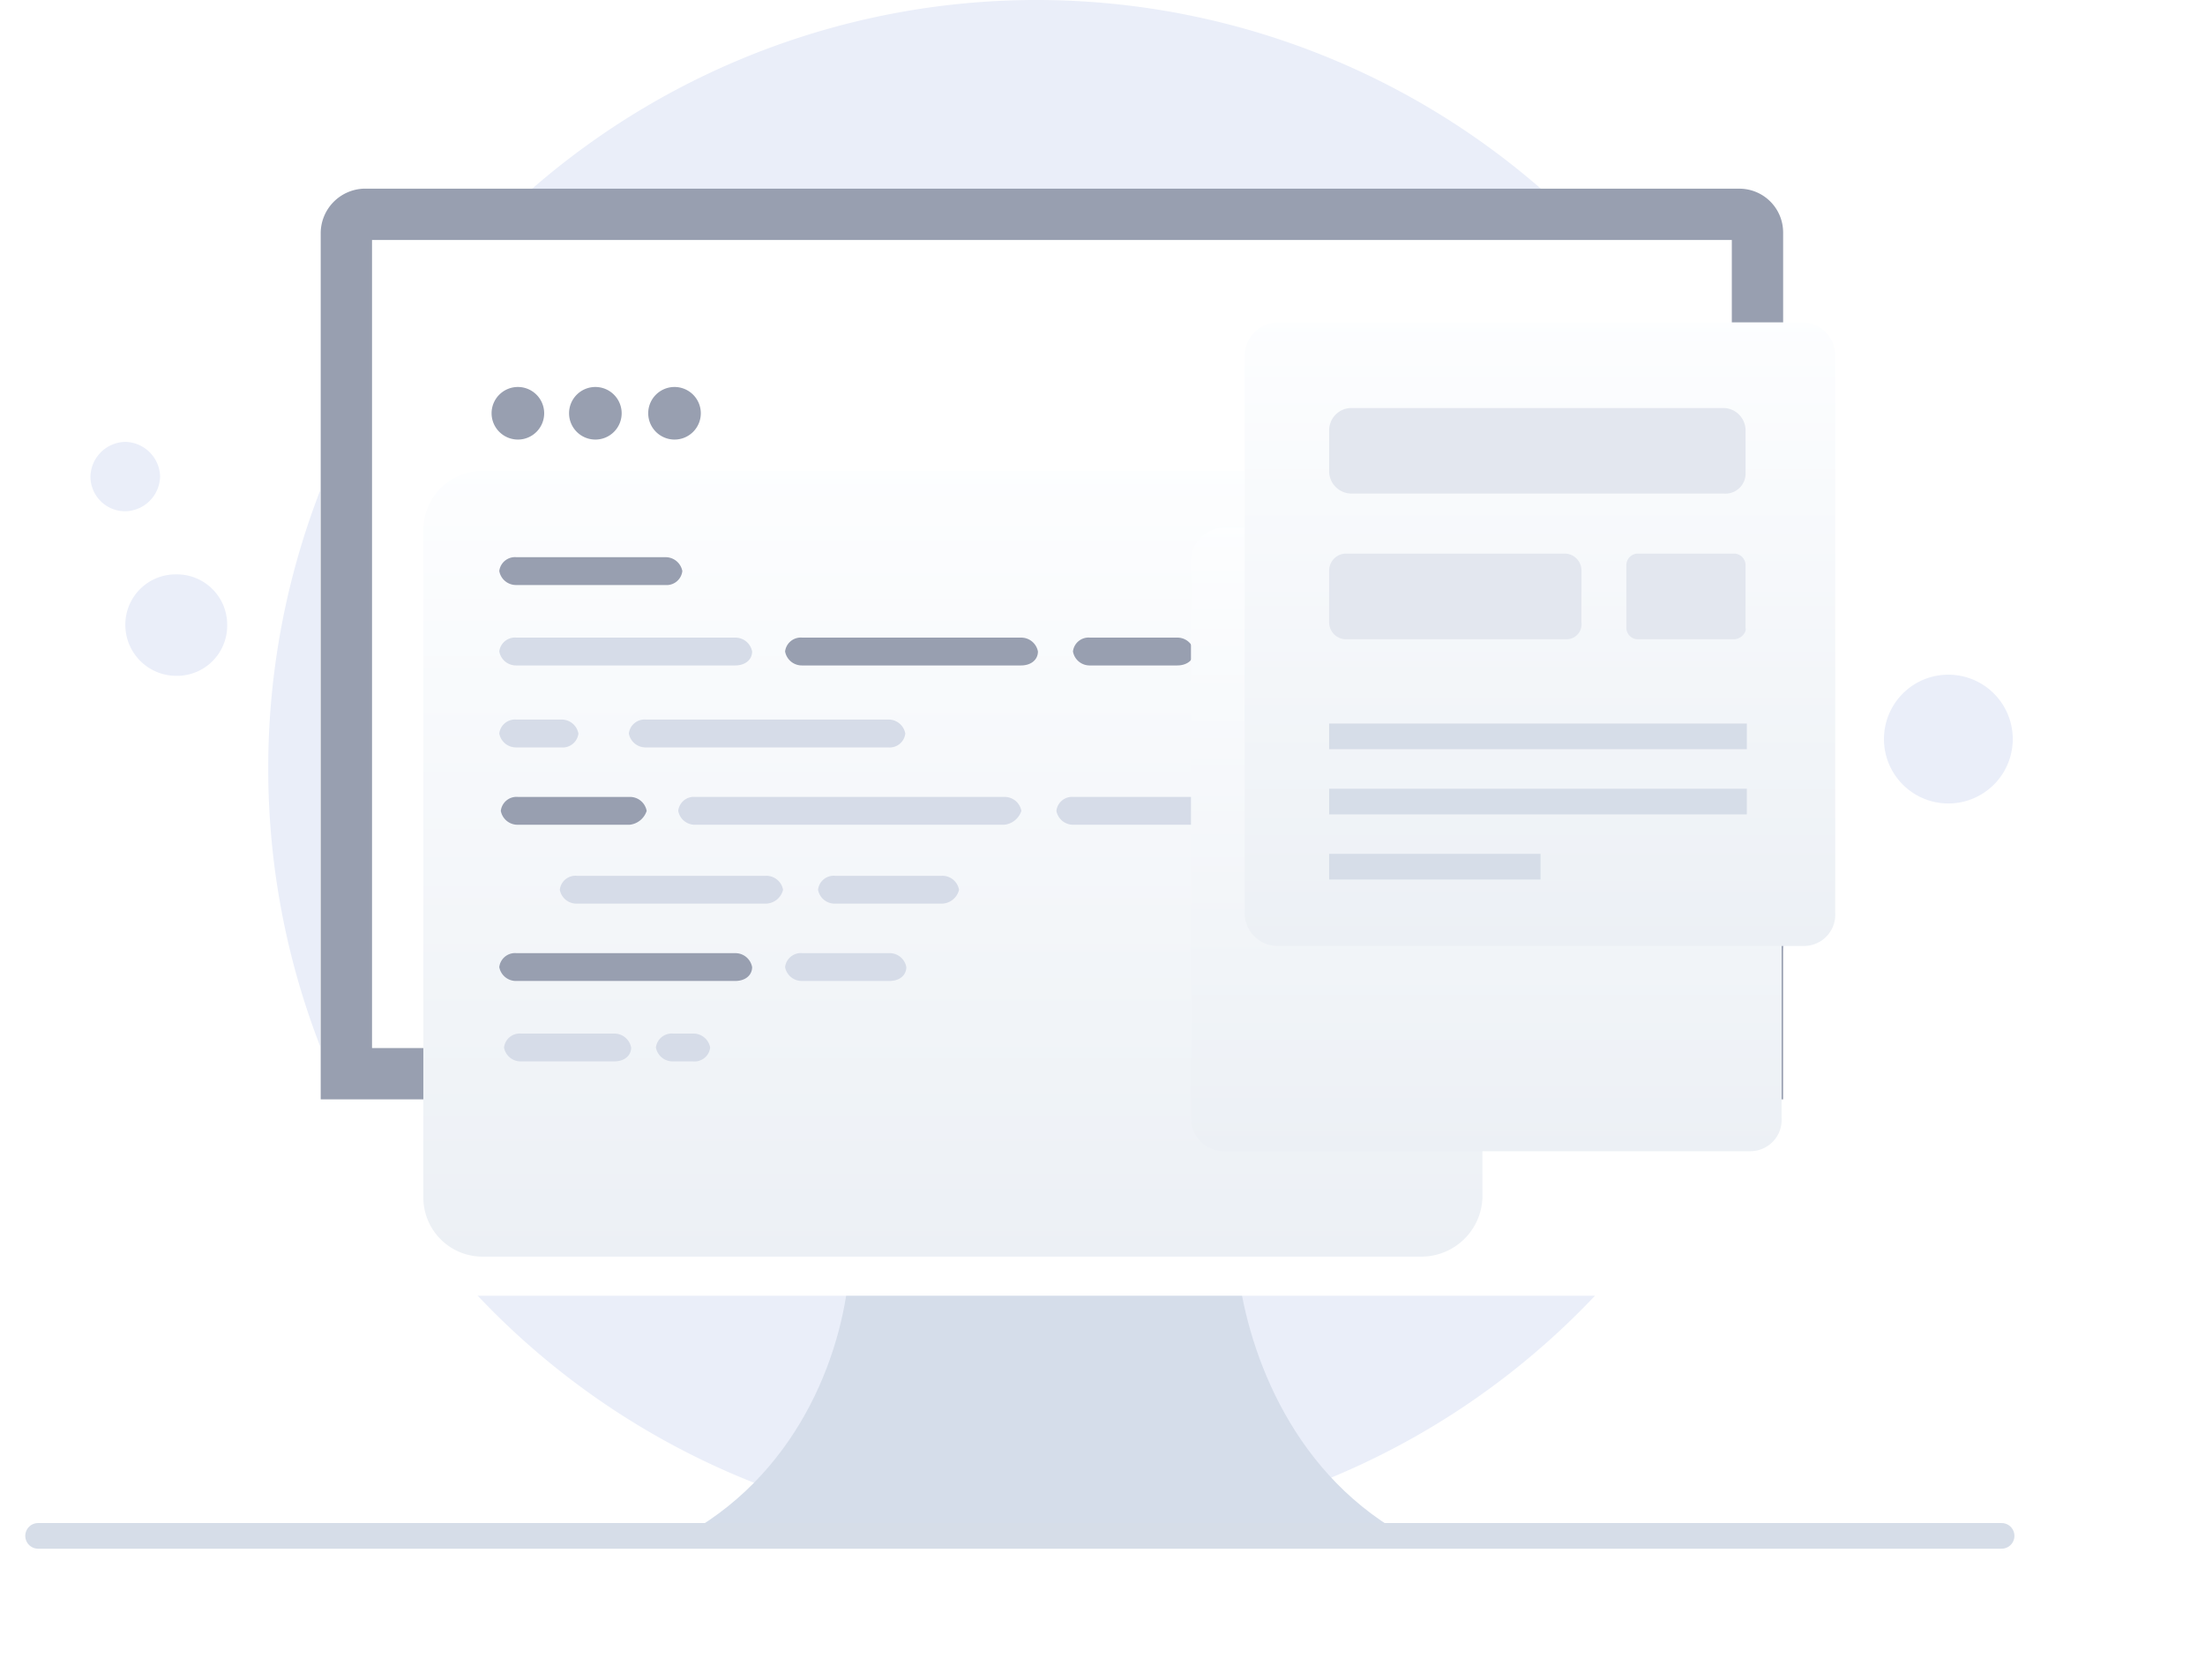 <svg xmlns="http://www.w3.org/2000/svg" xmlns:xlink="http://www.w3.org/1999/xlink" width="171.886" height="130.97" viewBox="0 0 171.886 130.97">
  <defs>
    <linearGradient id="linear-gradient" x1="0.5" y1="-0.023" x2="0.5" y2="1.011" gradientUnits="objectBoundingBox">
      <stop offset="0" stop-color="#fdfeff"/>
      <stop offset="0.996" stop-color="#ecf0f5"/>
    </linearGradient>
    <filter id="Path" x="0" y="3.71" width="148.56" height="127.26" filterUnits="userSpaceOnUse">
      <feOffset dy="11" input="SourceAlpha"/>
      <feGaussianBlur stdDeviation="11" result="blur"/>
      <feFlood flood-color="#657a93" flood-opacity="0.271"/>
      <feComposite operator="in" in2="blur"/>
      <feComposite in="SourceGraphic"/>
    </filter>
    <filter id="Path-2" x="59.84" y="8.13" width="112.046" height="114.62" filterUnits="userSpaceOnUse">
      <feOffset dy="11" input="SourceAlpha"/>
      <feGaussianBlur stdDeviation="11" result="blur-2"/>
      <feFlood flood-color="#657a93" flood-opacity="0.271"/>
      <feComposite operator="in" in2="blur-2"/>
      <feComposite in="SourceGraphic"/>
    </filter>
    <linearGradient id="linear-gradient-3" x1="0.5" y1="-0.023" x2="0.5" y2="1.011" xlink:href="#linear-gradient"/>
  </defs>
  <g id="emptystate" transform="translate(2.97)">
    <path id="Path-3" data-name="Path" d="M59.77,119.78A59.89,59.89,0,1,0,0,59.93,59.845,59.845,0,0,0,59.77,119.78Z" transform="translate(17.94 0)" fill="#eaeef9"/>
    <path id="Path-4" data-name="Path" d="M55.61,20.94c-9.11.29-20.05,0-27.8-.09-7.66.28-18.7.38-27.81.09C9.01,15.83,12.21,6.27,12.6,0H42.82C43.5,6.17,46.7,15.83,55.61,20.94Z" transform="translate(50.66 98.61)" fill="#d5ddea"/>
    <path id="Path-5" data-name="Path" d="M113.54,3.48V82.34a3.369,3.369,0,0,1-3.3,3.47H3.29A3.36,3.36,0,0,1,0,82.34V3.48A3.5,3.5,0,0,1,3.29,0H110.05A3.542,3.542,0,0,1,113.54,3.48Z" transform="translate(21.99 15.21)" fill="#fff"/>
    <path id="Path-6" data-name="Path" d="M114,3.42V71H0V3.42A3.483,3.483,0,0,1,3.33,0H110.54A3.414,3.414,0,0,1,114,3.42Z" transform="translate(22.03 14.71)" fill="#989fb0"/>
    <path id="Path-7" data-name="Path" d="M105.87,0H0V63H106V0Z" transform="translate(26.03 18.71)" fill="#fff"/>
    <path id="Path-8" data-name="Path" d="M2.8,5.6A2.748,2.748,0,0,0,5.61,2.8,2.748,2.748,0,0,0,2.8,0,2.74,2.74,0,0,0,0,2.8,2.74,2.74,0,0,0,2.8,5.6Z" transform="translate(75.76 90.69)" fill="#d6dde8"/>
    <path id="Path-9" data-name="Path" d="M0,.5H153.06" transform="translate(0 119.24)" fill="none" stroke="#d6dde8" stroke-linecap="round" stroke-linejoin="round" stroke-width="2"/>
    <path id="Path-10" data-name="Path" d="M3.97,7.91A3.912,3.912,0,0,0,7.94,3.96,3.921,3.921,0,0,0,3.97,0,3.921,3.921,0,0,0,0,3.96,3.975,3.975,0,0,0,3.97,7.91Z" transform="translate(6.8 44.78)" fill="#eaeef9"/>
    <path id="Path-11" data-name="Path" d="M2.72,5.41A2.772,2.772,0,0,0,5.43,2.7,2.77,2.77,0,0,0,2.72,0,2.772,2.772,0,0,0,0,2.7,2.708,2.708,0,0,0,2.72,5.41Z" transform="translate(4.08 34.45)" fill="#eaeef9"/>
    <path id="Path-12" data-name="Path" d="M5.04,10.04A5.02,5.02,0,1,0,5.04,0a5.02,5.02,0,1,0,0,10.04Z" transform="translate(143.87 52.6)" fill="#eaeef9"/>
    <g transform="matrix(1, 0, 0, 1, -2.97, 0)" filter="url(#Path)">
      <path id="Path-13" data-name="Path" d="M77.85,61.26H4.71A4.615,4.615,0,0,1,0,56.68V4.58A4.615,4.615,0,0,1,4.71,0H77.85a4.609,4.609,0,0,1,4.71,4.58v52.1A4.766,4.766,0,0,1,77.85,61.26Z" transform="translate(33 25.71)" fill="url(#linear-gradient)"/>
    </g>
    <path id="Path-14" data-name="Path" d="M2.05,4.1A2.05,2.05,0,1,0,0,2.05,2.055,2.055,0,0,0,2.05,4.1Z" transform="translate(35.35 30.17)" fill="#989fb0"/>
    <path id="Path-15" data-name="Path" d="M2.06,4.1A2.05,2.05,0,1,0,0,2.05,2.053,2.053,0,0,0,2.06,4.1Z" transform="translate(41.39 30.17)" fill="#989fb0"/>
    <path id="Path-16" data-name="Path" d="M2.05,4.1A2.05,2.05,0,1,0,0,2.05,2.055,2.055,0,0,0,2.05,4.1Z" transform="translate(47.56 30.17)" fill="#989fb0"/>
    <path id="Path-17" data-name="Path" d="M12.94,2.17H1.33A1.326,1.326,0,0,1,0,1.08,1.232,1.232,0,0,1,1.33,0H12.94a1.327,1.327,0,0,1,1.33,1.08A1.232,1.232,0,0,1,12.94,2.17Z" transform="translate(35.95 43.44)" fill="#989fb0"/>
    <path id="Path-18" data-name="Path" d="M10.04,2.17H1.33A1.327,1.327,0,0,1,0,1.09,1.232,1.232,0,0,1,1.33,0h8.71a1.326,1.326,0,0,1,1.33,1.09A1.575,1.575,0,0,1,10.04,2.17Z" transform="translate(36.07 62.13)" fill="#989fb0"/>
    <path id="Path-19" data-name="Path" d="M20.29,2.17H1.33A1.327,1.327,0,0,1,0,1.09,1.232,1.232,0,0,1,1.33,0H20.29a1.318,1.318,0,0,1,1.33,1.09A1.562,1.562,0,0,1,20.29,2.17Z" transform="translate(79.38 62.13)" fill="#d6dce8"/>
    <path id="Path-20" data-name="Path" d="M25.42,2.17H1.33A1.319,1.319,0,0,1,0,1.09,1.225,1.225,0,0,1,1.33,0H25.42a1.326,1.326,0,0,1,1.33,1.09A1.587,1.587,0,0,1,25.42,2.17Z" transform="translate(49.9 62.13)" fill="#d6dce8"/>
    <path id="Path-21" data-name="Path" d="M16.07,2.17H1.33A1.319,1.319,0,0,1,0,1.09,1.225,1.225,0,0,1,1.33,0H16.07A1.318,1.318,0,0,1,17.4,1.09,1.408,1.408,0,0,1,16.07,2.17Z" transform="translate(40.67 68.28)" fill="#d6dce8"/>
    <path id="Path-22" data-name="Path" d="M9.66,2.17H1.33A1.319,1.319,0,0,1,0,1.09,1.225,1.225,0,0,1,1.33,0H9.66a1.318,1.318,0,0,1,1.33,1.09A1.408,1.408,0,0,1,9.66,2.17Z" transform="translate(60.8 68.28)" fill="#d6dce8"/>
    <path id="Path-23" data-name="Path" d="M18.38,2.17H1.33A1.327,1.327,0,0,1,0,1.09,1.232,1.232,0,0,1,1.33,0H18.38a1.326,1.326,0,0,1,1.33,1.09C19.71,1.69,19.22,2.17,18.38,2.17Z" transform="translate(35.95 74.31)" fill="#989fb0"/>
    <path id="Path-24" data-name="Path" d="M8.12,2.17H1.33A1.327,1.327,0,0,1,0,1.09,1.232,1.232,0,0,1,1.33,0H8.12A1.318,1.318,0,0,1,9.45,1.09C9.45,1.69,8.97,2.17,8.12,2.17Z" transform="translate(58.23 74.31)" fill="#d6dce8"/>
    <path id="Path-25" data-name="Path" d="M8.58,2.17H1.33A1.319,1.319,0,0,1,0,1.09,1.232,1.232,0,0,1,1.33,0H8.58A1.335,1.335,0,0,1,9.91,1.09C9.91,1.69,9.42,2.17,8.58,2.17Z" transform="translate(36.32 80.58)" fill="#d6dce8"/>
    <path id="Path-26" data-name="Path" d="M2.9,2.17H1.33A1.327,1.327,0,0,1,0,1.09,1.239,1.239,0,0,1,1.33,0H2.9A1.327,1.327,0,0,1,4.23,1.09,1.225,1.225,0,0,1,2.9,2.17Z" transform="translate(48.16 80.58)" fill="#d6dce8"/>
    <path id="Path-27" data-name="Path" d="M4.84,2.17H1.33A1.327,1.327,0,0,1,0,1.09,1.232,1.232,0,0,1,1.33,0H4.84A1.326,1.326,0,0,1,6.17,1.09,1.232,1.232,0,0,1,4.84,2.17Z" transform="translate(35.95 56.1)" fill="#d6dce8"/>
    <path id="Path-28" data-name="Path" d="M20.22,2.17H1.33A1.327,1.327,0,0,1,0,1.09,1.232,1.232,0,0,1,1.33,0H20.22a1.318,1.318,0,0,1,1.33,1.09A1.225,1.225,0,0,1,20.22,2.17Z" transform="translate(46.05 56.1)" fill="#d6dce8"/>
    <path id="Path-29" data-name="Path" d="M18.38,2.17H1.33A1.326,1.326,0,0,1,0,1.08,1.232,1.232,0,0,1,1.33,0H18.38a1.327,1.327,0,0,1,1.33,1.08C19.71,1.69,19.22,2.17,18.38,2.17Z" transform="translate(35.95 49.71)" fill="#d6dce8"/>
    <path id="Path-30" data-name="Path" d="M18.38,2.17H1.33A1.326,1.326,0,0,1,0,1.08,1.232,1.232,0,0,1,1.33,0H18.38a1.327,1.327,0,0,1,1.33,1.08C19.71,1.69,19.22,2.17,18.38,2.17Z" transform="translate(58.23 49.71)" fill="#989fb0"/>
    <path id="Path-31" data-name="Path" d="M8.11,2.17H1.33A1.318,1.318,0,0,1,0,1.08,1.225,1.225,0,0,1,1.33,0H8.11A1.319,1.319,0,0,1,9.44,1.08C9.44,1.69,8.96,2.17,8.11,2.17Z" transform="translate(80.67 49.71)" fill="#989fb0"/>
    <g transform="matrix(1, 0, 0, 1, -2.97, 0)" filter="url(#Path-2)">
      <path id="Path-32" data-name="Path" d="M43.54,48.62H2.6A2.58,2.58,0,0,1,0,46.03V2.59A2.646,2.646,0,0,1,2.6,0H43.44a2.58,2.58,0,0,1,2.6,2.59V46.03A2.44,2.44,0,0,1,43.54,48.62Z" transform="translate(92.84 30.13)" fill="url(#linear-gradient)"/>
    </g>
    <path id="Path-33" data-name="Path" d="M43.54,48.62H2.6A2.58,2.58,0,0,1,0,46.03V2.59A2.646,2.646,0,0,1,2.6,0H43.44a2.58,2.58,0,0,1,2.6,2.59V46.03A2.44,2.44,0,0,1,43.54,48.62Z" transform="translate(94.05 25.13)" fill="url(#linear-gradient-3)"/>
    <path id="Path-34" data-name="Path" d="M30.76,6.67H1.7A1.751,1.751,0,0,1,0,4.98V1.69A1.744,1.744,0,0,1,1.7,0H30.76a1.744,1.744,0,0,1,1.7,1.69V4.98A1.573,1.573,0,0,1,30.76,6.67Z" transform="translate(100.64 31.81)" fill="#e3e7ef"/>
    <path id="Path-35" data-name="Path" d="M18.48,6.68H1.3A1.324,1.324,0,0,1,0,5.38V1.3A1.324,1.324,0,0,1,1.3,0H18.38a1.315,1.315,0,0,1,1.29,1.3V5.38A1.173,1.173,0,0,1,18.48,6.68Z" transform="translate(100.64 43.16)" fill="#e3e7ef"/>
    <path id="Path-36" data-name="Path" d="M8.39,6.68H.9a.9.9,0,0,1-.9-.9V.9A.9.9,0,0,1,.9,0H8.39a.9.9,0,0,1,.9.9V5.78C9.39,6.18,8.89,6.68,8.39,6.68Z" transform="translate(123.81 43.16)" fill="#e3e7ef"/>
    <path id="Path-37" data-name="Path" d="M0,.5H32.56" transform="translate(100.64 56.91)" fill="none" stroke="#d6dde8" stroke-width="2"/>
    <path id="Path-38" data-name="Path" d="M0,.5H32.56" transform="translate(100.64 61.99)" fill="none" stroke="#d6dde8" stroke-width="2"/>
    <path id="Path-39" data-name="Path" d="M0,.5H16.48" transform="translate(100.64 67.07)" fill="none" stroke="#d6dde8" stroke-width="2"/>
  </g>
</svg>
